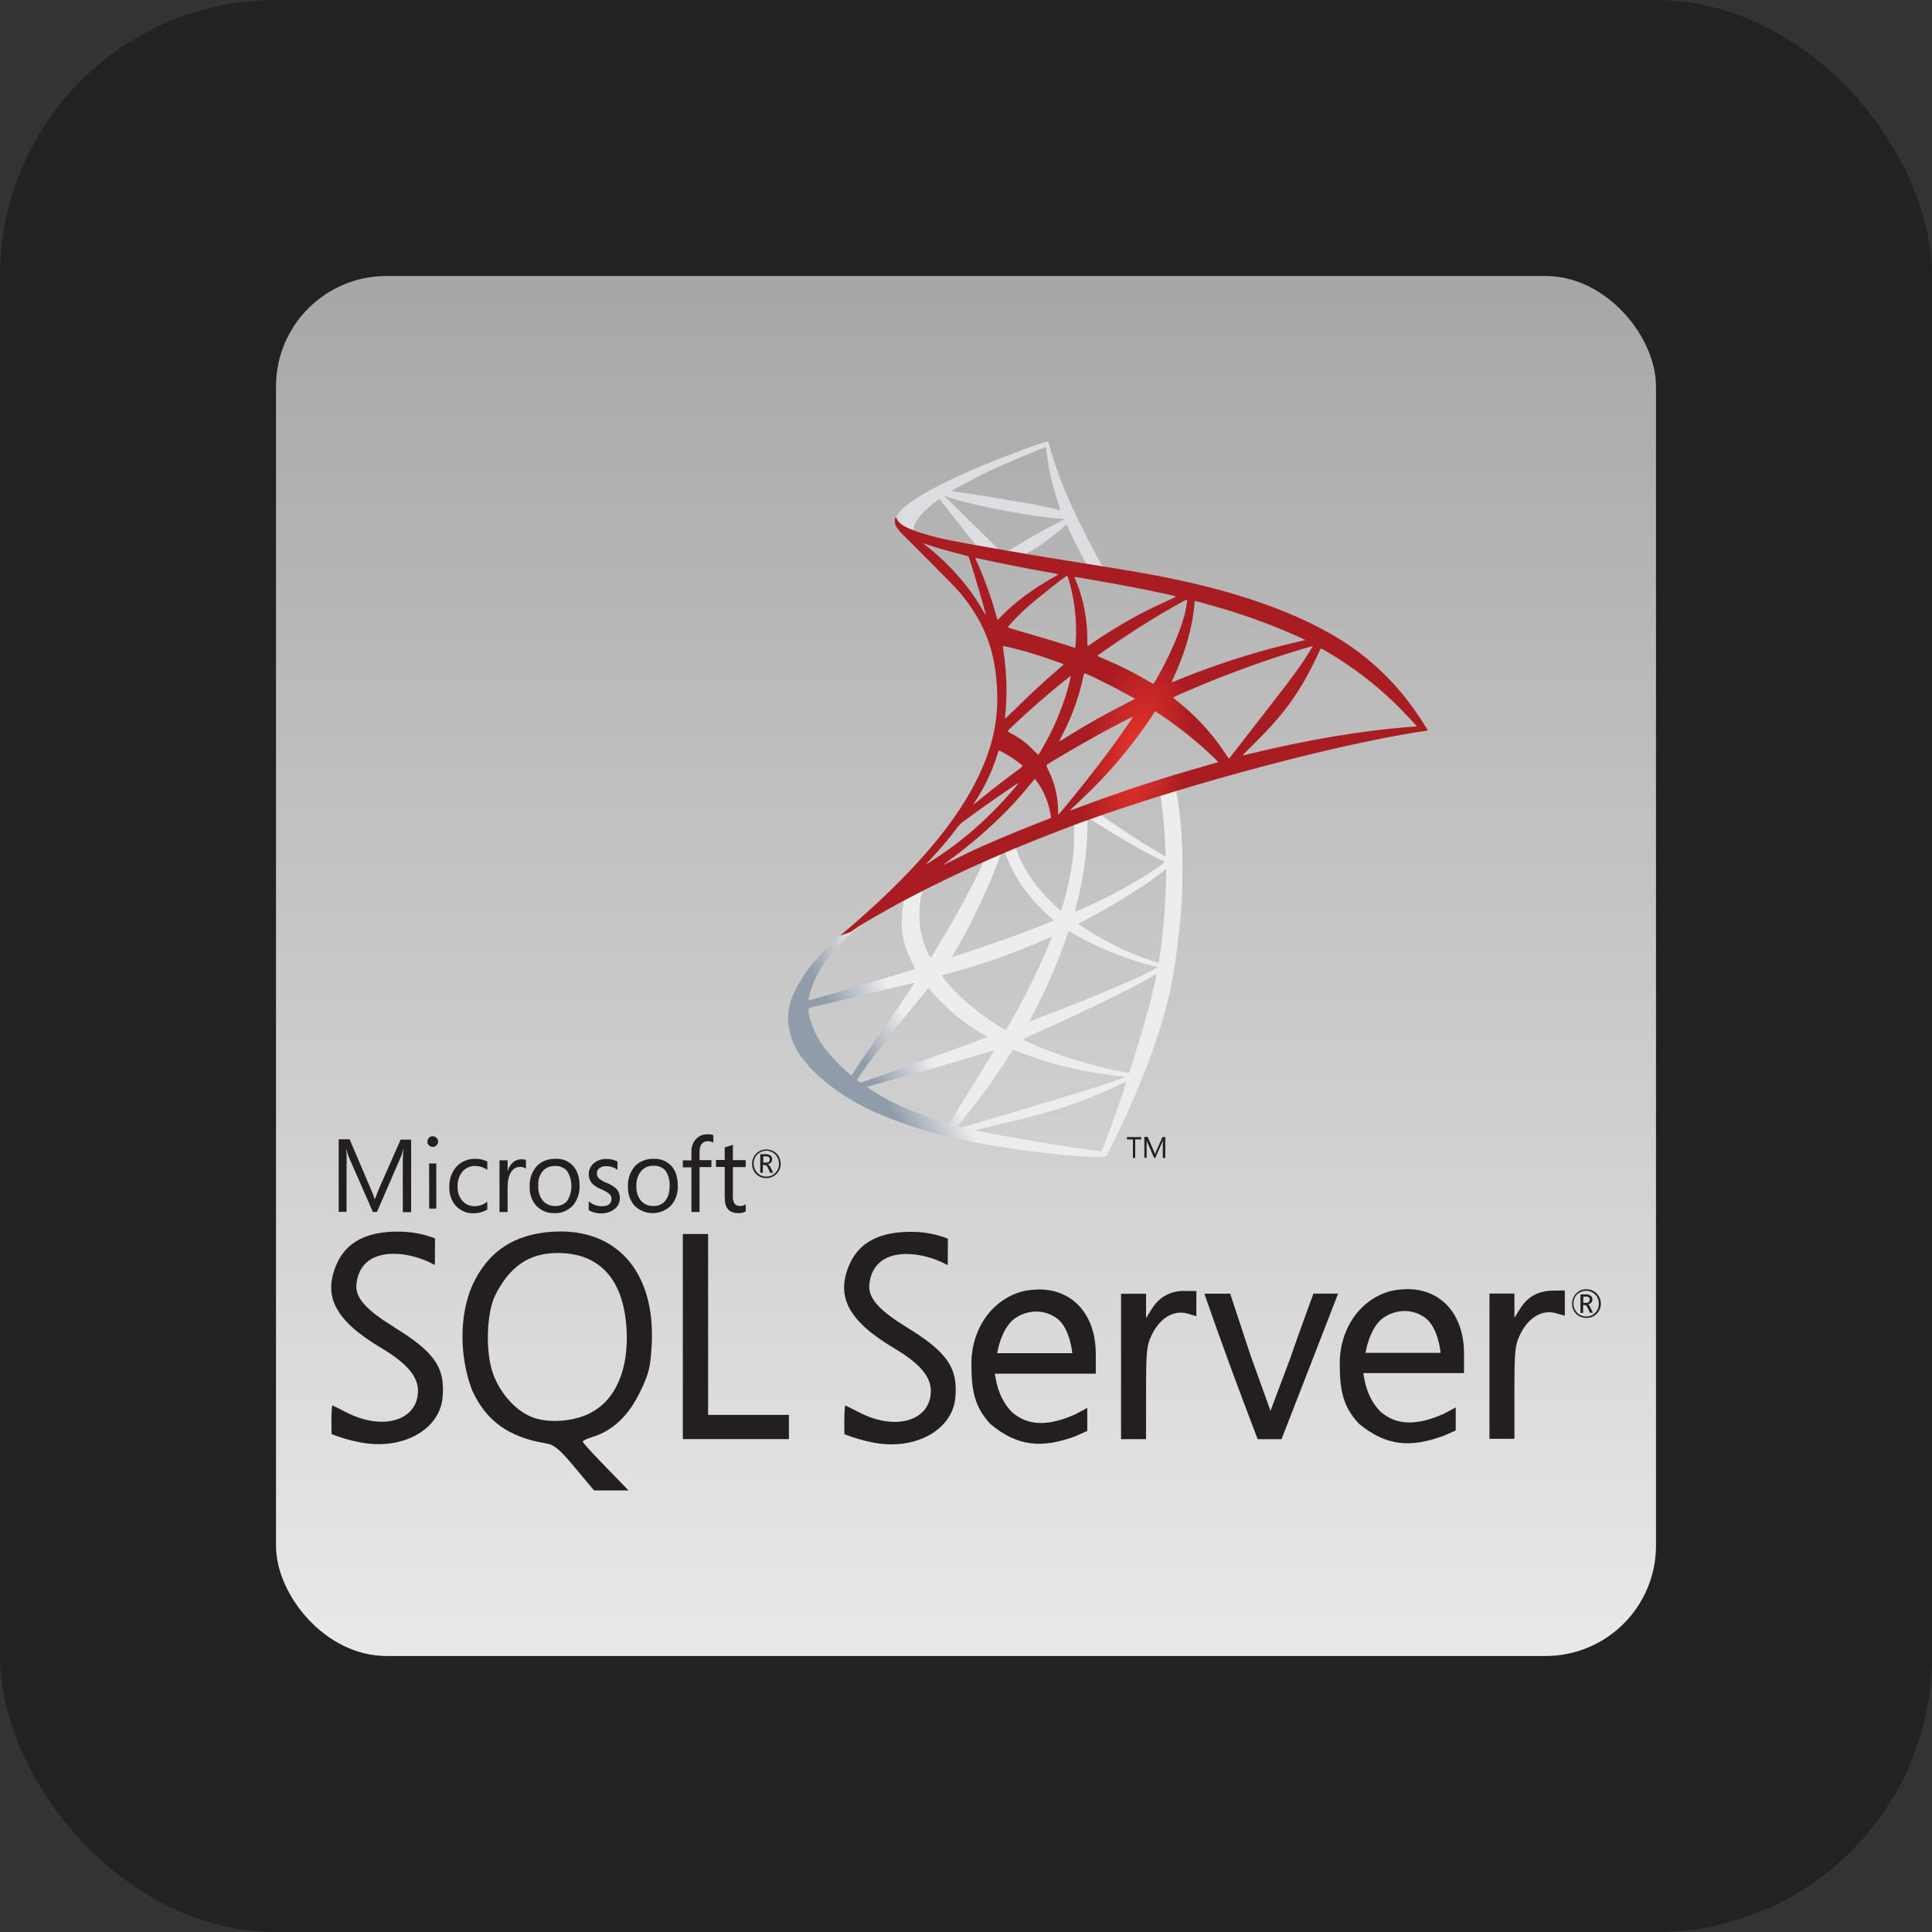 <svg width="35" height="35" viewBox="0 0 35 35" fill="none" xmlns="http://www.w3.org/2000/svg">
<rect x="0" y="0" width="35" height="35" fill="#333333" stroke="none"/>
<rect width="35" height="35" rx="5" fill="#222222"/>
<rect x="5" y="5" width="25" height="25" rx="2" fill="url(#paint0_linear_81_969)" fill-opacity="0.9"/>
<g clip-path="url(#clip0_81_969)">
<path d="M21.593 14.05L19.053 14.897L16.843 15.894L16.225 16.061C16.068 16.214 15.903 16.369 15.724 16.526C15.528 16.698 15.346 16.855 15.206 16.969C15.023 17.123 14.855 17.293 14.703 17.478C14.528 17.702 14.39 17.94 14.33 18.122C14.225 18.451 14.277 18.784 14.48 19.093C14.741 19.485 15.261 19.886 15.868 20.157C16.265 20.325 16.674 20.465 17.091 20.573C17.741 20.741 19.001 20.924 19.694 20.951C19.806 20.958 19.918 20.958 20.03 20.951C20.045 20.941 20.153 20.731 20.278 20.471C20.704 19.582 21.011 18.748 21.178 18.036C21.278 17.605 21.357 17.03 21.408 16.349C21.422 16.159 21.428 15.521 21.416 15.306C21.403 14.997 21.371 14.69 21.32 14.386C21.313 14.359 21.311 14.332 21.314 14.305C21.322 14.299 21.345 14.291 21.658 14.199L21.595 14.046L21.593 14.05ZM21.014 14.397C21.037 14.397 21.098 14.998 21.113 15.38C21.119 15.424 21.119 15.469 21.113 15.513C21.098 15.513 20.789 15.328 20.57 15.186C20.378 15.062 20.013 14.816 19.955 14.769C19.936 14.756 19.938 14.754 20.096 14.699C20.359 14.605 20.992 14.397 21.014 14.397ZM19.72 14.833C19.737 14.833 19.781 14.858 19.887 14.925C20.282 15.178 20.819 15.485 21.05 15.586C21.121 15.618 21.129 15.606 20.966 15.72C20.548 16.001 20.107 16.243 19.647 16.444C19.552 16.487 19.474 16.52 19.472 16.52C19.476 16.483 19.483 16.447 19.495 16.412C19.618 15.963 19.687 15.5 19.701 15.033C19.701 14.837 19.701 14.837 19.72 14.831C19.716 14.833 19.72 14.833 19.72 14.833V14.833ZM19.453 14.937C19.464 14.949 19.457 15.389 19.441 15.508C19.407 15.798 19.348 16.083 19.265 16.362C19.252 16.409 19.237 16.455 19.219 16.5C19.212 16.51 18.948 16.247 18.862 16.145C18.724 15.985 18.606 15.809 18.509 15.62C18.466 15.534 18.43 15.445 18.401 15.353C18.432 15.331 19.442 14.931 19.452 14.936L19.453 14.937ZM18.197 15.441C18.198 15.441 18.199 15.441 18.2 15.442C18.201 15.442 18.202 15.443 18.203 15.444C18.215 15.466 18.225 15.49 18.232 15.514C18.313 15.721 18.419 15.917 18.549 16.097C18.68 16.274 18.828 16.438 18.992 16.585C19.037 16.625 19.08 16.662 19.086 16.668C19.091 16.673 19.101 16.678 18.788 16.799C18.426 16.938 18.03 17.081 17.577 17.231C17.469 17.266 17.361 17.302 17.253 17.339C17.235 17.345 17.241 17.334 17.291 17.254C17.517 16.895 17.857 16.191 18.049 15.693C18.082 15.607 18.114 15.52 18.12 15.501C18.123 15.489 18.128 15.479 18.135 15.47C18.142 15.461 18.152 15.454 18.163 15.449C18.173 15.446 18.184 15.443 18.195 15.441H18.197ZM17.814 15.603C17.758 15.742 17.696 15.877 17.626 16.009C17.44 16.379 17.236 16.745 16.963 17.189C16.918 17.265 16.873 17.336 16.867 17.344C16.862 17.352 16.854 17.353 16.822 17.292C16.753 17.148 16.703 16.995 16.674 16.837C16.647 16.643 16.65 16.446 16.684 16.253C16.709 16.131 16.707 16.133 16.764 16.104C17.01 15.976 17.805 15.595 17.813 15.603H17.814ZM21.126 15.742V15.824C21.122 16.318 21.084 16.811 21.013 17.3C21.001 17.377 20.991 17.439 20.99 17.441C20.988 17.444 20.934 17.425 20.868 17.406C20.563 17.306 20.268 17.176 19.987 17.018C19.801 16.915 19.53 16.744 19.538 16.736C19.545 16.728 19.62 16.69 19.714 16.64C20.075 16.449 20.425 16.239 20.764 16.01C20.881 15.93 21.058 15.8 21.096 15.765L21.127 15.741L21.126 15.742ZM16.366 16.322C16.373 16.322 16.371 16.337 16.36 16.408C16.352 16.459 16.342 16.553 16.339 16.618C16.323 16.904 16.369 17.116 16.508 17.404C16.532 17.452 16.555 17.502 16.575 17.553C16.561 17.565 15.29 17.945 14.891 18.057L14.66 18.122C14.647 18.126 14.645 18.122 14.651 18.091C14.696 17.802 14.91 17.425 15.209 17.108C15.393 16.909 15.607 16.742 15.843 16.613C16.039 16.5 16.341 16.329 16.363 16.321C16.363 16.321 16.363 16.321 16.367 16.321L16.366 16.322ZM19.361 16.869C19.396 16.885 19.431 16.904 19.464 16.926C19.926 17.188 20.421 17.385 20.935 17.51L20.98 17.52L20.919 17.555C20.663 17.701 19.825 18.058 18.966 18.385C18.841 18.431 18.719 18.478 18.695 18.489C18.681 18.497 18.665 18.501 18.649 18.503C18.649 18.503 18.684 18.432 18.728 18.348C18.966 17.896 19.168 17.426 19.333 16.941C19.348 16.904 19.358 16.87 19.36 16.869H19.361ZM19.053 16.972C19.045 17.003 19.034 17.034 19.021 17.062C18.826 17.533 18.604 17.991 18.354 18.434C18.283 18.563 18.224 18.667 18.222 18.667C18.22 18.667 18.163 18.632 18.093 18.589C17.686 18.333 17.324 18.02 17.089 17.715L17.055 17.672L17.23 17.623C17.804 17.466 18.368 17.268 18.915 17.029C18.991 16.996 19.051 16.972 19.053 16.972ZM20.95 17.649C20.95 17.695 20.854 18.098 20.774 18.389C20.706 18.634 20.649 18.826 20.543 19.166C20.498 19.315 20.457 19.439 20.455 19.439C20.447 19.438 20.438 19.436 20.43 19.433C19.896 19.337 19.373 19.187 18.869 18.984C18.733 18.929 18.543 18.84 18.531 18.831C18.614 18.784 18.7 18.742 18.788 18.707C19.662 18.316 20.568 17.874 20.879 17.683C20.901 17.667 20.925 17.655 20.95 17.648V17.649ZM16.571 17.802C16.575 17.806 16.331 18.165 15.989 18.653C15.87 18.824 15.732 19.023 15.68 19.099C15.629 19.174 15.551 19.289 15.505 19.36L15.425 19.488L15.338 19.413C15.21 19.299 15.09 19.174 14.981 19.041C14.829 18.857 14.72 18.64 14.661 18.407C14.64 18.314 14.64 18.265 14.659 18.26C14.688 18.252 15.202 18.128 15.68 18.014C15.947 17.952 16.256 17.875 16.367 17.85C16.479 17.824 16.569 17.801 16.571 17.801V17.802ZM16.818 17.897L16.88 17.968C17.138 18.267 17.442 18.521 17.78 18.721C17.817 18.739 17.852 18.763 17.884 18.79C17.87 18.8 16.697 19.225 16.154 19.418C15.849 19.527 15.597 19.615 15.595 19.615C15.582 19.608 15.569 19.599 15.557 19.59L15.522 19.564L15.578 19.482C15.759 19.215 15.985 18.923 16.478 18.315L16.818 17.899V17.897ZM18.35 19.017C18.35 19.015 18.436 19.047 18.54 19.086C18.773 19.176 19.011 19.251 19.252 19.312C19.607 19.4 19.967 19.464 20.33 19.502C20.372 19.506 20.395 19.509 20.387 19.515C20.38 19.521 20.092 19.62 19.884 19.686C19.554 19.792 18.546 20.096 17.724 20.337C17.573 20.384 17.442 20.42 17.434 20.422C17.405 20.423 17.377 20.415 17.352 20.4C17.383 20.355 17.417 20.311 17.454 20.269C17.733 19.927 17.994 19.57 18.233 19.198C18.296 19.1 18.35 19.019 18.35 19.017ZM18.012 19.027C18.012 19.027 17.876 19.253 17.64 19.637C17.538 19.8 17.425 19.985 17.384 20.049C17.344 20.114 17.288 20.21 17.256 20.265L17.2 20.365L17.171 20.357C17.102 20.337 16.616 20.163 16.488 20.11C16.335 20.048 16.186 19.978 16.041 19.9C15.887 19.816 15.695 19.69 15.71 19.686C15.714 19.686 15.977 19.612 16.294 19.523C17.135 19.29 17.601 19.153 17.907 19.057C17.941 19.044 17.976 19.034 18.012 19.027ZM20.403 19.6C20.41 19.62 20.099 20.503 19.986 20.781C19.961 20.844 19.951 20.859 19.938 20.857C19.905 20.857 19.454 20.791 19.18 20.749C18.701 20.675 17.899 20.532 17.698 20.484L17.652 20.475L17.938 20.408C18.553 20.267 18.848 20.19 19.148 20.096C19.535 19.975 19.913 19.827 20.279 19.651C20.319 19.631 20.36 19.614 20.403 19.6Z" fill="url(#paint1_linear_81_969)"/>
<path d="M18.974 8C18.932 7.994 18.25 8.245 17.811 8.428C17.218 8.675 16.757 8.91 16.473 9.114C16.367 9.191 16.235 9.326 16.214 9.379C16.206 9.4 16.202 9.423 16.202 9.446L16.459 9.695L17.072 9.896L18.529 10.163L20.196 10.455L20.213 10.308C20.207 10.308 20.203 10.308 20.197 10.308L19.979 10.273L19.933 10.192C19.707 9.784 19.457 9.278 19.312 8.937C19.202 8.679 19.108 8.414 19.032 8.143C18.999 8.01 18.996 8.002 18.974 8ZM18.945 8.1C18.945 8.1 18.955 8.157 18.963 8.222C18.997 8.503 19.059 8.78 19.149 9.048C19.22 9.264 19.22 9.252 19.137 9.226C18.942 9.171 18.065 9.017 17.429 8.925C17.327 8.912 17.241 8.898 17.241 8.896C17.233 8.888 17.7 8.639 17.905 8.541C18.168 8.416 18.89 8.11 18.945 8.1ZM17.095 8.979L17.17 9.005C17.577 9.146 18.6 9.346 19.165 9.393C19.228 9.399 19.282 9.405 19.284 9.405C19.245 9.429 19.204 9.451 19.163 9.469C18.891 9.608 18.59 9.779 18.383 9.911C18.344 9.938 18.302 9.962 18.258 9.981C18.251 9.981 18.21 9.973 18.168 9.968L18.091 9.956L17.899 9.763C17.561 9.428 17.296 9.169 17.194 9.07L17.095 8.979ZM17.018 9.04L17.29 9.385C17.438 9.575 17.587 9.762 17.62 9.801C17.641 9.825 17.66 9.851 17.678 9.878C17.67 9.884 17.286 9.807 17.082 9.76C16.879 9.713 16.787 9.688 16.658 9.646L16.552 9.611V9.584C16.555 9.452 16.718 9.256 16.994 9.056L17.019 9.038L17.018 9.04ZM19.318 9.51C19.326 9.51 19.335 9.528 19.358 9.581C19.424 9.728 19.627 10.125 19.675 10.201C19.691 10.226 19.718 10.229 19.449 10.183C18.798 10.076 18.589 10.04 18.589 10.036C18.602 10.024 18.618 10.014 18.634 10.007C18.842 9.887 19.038 9.748 19.22 9.591C19.265 9.553 19.304 9.518 19.31 9.512C19.317 9.507 19.316 9.506 19.318 9.508V9.51Z" fill="url(#paint2_linear_81_969)"/>
<path d="M16.23 9.352C16.217 9.378 16.21 9.408 16.21 9.437C16.21 9.467 16.217 9.496 16.23 9.523C16.255 9.585 16.328 9.661 16.411 9.74C16.411 9.74 17.265 10.591 17.369 10.712C17.841 11.267 18.048 11.818 18.066 12.575C18.077 13.062 17.987 13.489 17.762 13.986C17.363 14.876 16.52 15.859 15.22 16.95L15.41 16.885C15.533 16.792 15.7 16.691 16.092 16.471C16.997 15.965 18.014 15.5 19.261 15.021C21.058 14.331 24.013 13.523 25.694 13.26L25.869 13.233L25.842 13.189C25.723 12.997 25.595 12.812 25.456 12.634C25.079 12.161 24.616 11.767 24.093 11.475C23.336 11.046 22.363 10.711 21.131 10.462C20.898 10.416 20.388 10.323 19.973 10.26C19.093 10.121 18.524 10.025 17.899 9.915C17.673 9.875 17.339 9.817 17.116 9.768C16.944 9.731 16.774 9.684 16.608 9.629C16.469 9.574 16.269 9.519 16.227 9.351L16.23 9.352ZM16.725 9.842C16.75 9.848 16.774 9.856 16.798 9.866C16.87 9.891 16.965 9.921 17.076 9.952C17.16 9.976 17.245 9.998 17.329 10.021C17.445 10.05 17.541 10.078 17.543 10.078C17.556 10.091 17.75 10.725 17.814 10.968C17.839 11.061 17.86 11.139 17.857 11.139C17.838 11.115 17.822 11.09 17.808 11.062C17.582 10.658 17.229 10.248 16.818 9.918C16.785 9.895 16.753 9.87 16.724 9.842H16.725ZM17.669 10.109C17.704 10.113 17.739 10.118 17.773 10.127C18.099 10.201 18.685 10.315 19.059 10.38C19.098 10.383 19.136 10.392 19.172 10.405C19.156 10.419 19.139 10.43 19.12 10.438C19.056 10.472 18.803 10.627 18.717 10.686C18.523 10.816 18.341 10.964 18.174 11.129C18.118 11.186 18.07 11.233 18.07 11.233C18.07 11.233 18.059 11.2 18.049 11.158C17.96 10.829 17.845 10.508 17.705 10.197C17.691 10.168 17.678 10.138 17.667 10.107C17.667 10.111 17.667 10.107 17.667 10.107L17.669 10.109ZM19.332 10.433C19.343 10.436 19.363 10.503 19.401 10.65C19.473 10.944 19.503 11.246 19.492 11.549C19.488 11.631 19.484 11.708 19.48 11.717L19.475 11.737L19.375 11.704C19.169 11.637 18.835 11.537 18.549 11.455C18.386 11.409 18.254 11.368 18.254 11.362C18.361 11.241 18.474 11.125 18.593 11.015C18.788 10.841 19.313 10.425 19.331 10.431L19.332 10.433ZM19.465 10.452C19.47 10.446 20.259 10.586 20.618 10.656C20.885 10.709 21.273 10.792 21.297 10.801C21.309 10.806 21.268 10.829 21.14 10.888C20.702 11.083 20.281 11.317 19.882 11.586C19.785 11.653 19.701 11.708 19.701 11.708C19.698 11.666 19.697 11.624 19.698 11.582C19.699 11.216 19.628 10.853 19.49 10.515C19.478 10.495 19.469 10.474 19.462 10.451L19.465 10.452ZM21.505 10.864C21.499 10.952 21.485 11.038 21.463 11.123C21.39 11.415 21.206 11.849 20.977 12.255C20.953 12.301 20.926 12.346 20.896 12.389C20.857 12.371 20.818 12.35 20.781 12.326C20.539 12.183 20.288 12.057 20.029 11.949C19.952 11.916 19.885 11.888 19.883 11.884C19.869 11.872 20.488 11.455 20.814 11.255C21.073 11.094 21.495 10.854 21.503 10.862L21.505 10.864ZM21.651 10.888C21.669 10.888 22.018 10.986 22.2 11.041C22.646 11.176 23.082 11.339 23.508 11.529L23.648 11.594L23.55 11.618C22.795 11.79 22.055 12.024 21.336 12.318C21.281 12.341 21.231 12.361 21.227 12.361C21.237 12.326 21.25 12.293 21.267 12.261C21.473 11.816 21.605 11.351 21.638 10.954C21.638 10.917 21.645 10.888 21.651 10.888ZM18.17 11.704C18.176 11.698 18.442 11.763 18.587 11.804C18.806 11.866 19.27 12.025 19.27 12.035C19.27 12.035 19.218 12.082 19.157 12.137C18.906 12.351 18.663 12.577 18.374 12.863C18.287 12.948 18.214 13.016 18.21 13.016C18.206 13.016 18.205 13.005 18.207 12.989C18.25 12.595 18.24 12.197 18.18 11.806C18.176 11.753 18.168 11.706 18.17 11.704ZM23.778 11.71C23.782 11.713 23.655 11.918 23.575 12.033C23.46 12.202 23.29 12.426 22.908 12.916C22.707 13.175 22.48 13.467 22.405 13.564C22.331 13.66 22.265 13.745 22.263 13.745C22.244 13.72 22.226 13.693 22.209 13.666C21.994 13.336 21.732 13.04 21.432 12.787C21.374 12.738 21.311 12.685 21.29 12.67C21.276 12.66 21.263 12.649 21.252 12.636C21.252 12.63 21.578 12.487 21.826 12.385C22.26 12.204 22.851 11.989 23.294 11.85C23.527 11.775 23.774 11.702 23.778 11.706V11.71ZM23.926 11.749C23.965 11.762 24.002 11.78 24.035 11.804C24.502 12.077 24.933 12.407 25.32 12.789C25.421 12.89 25.673 13.159 25.669 13.159C25.665 13.159 25.578 13.166 25.477 13.174C24.669 13.237 23.634 13.412 22.639 13.657C22.572 13.673 22.513 13.686 22.509 13.686C22.506 13.686 22.58 13.61 22.674 13.518C23.258 12.944 23.525 12.579 23.839 11.931C23.885 11.835 23.922 11.753 23.926 11.746V11.749ZM19.65 12.196C19.677 12.202 19.927 12.322 20.115 12.418C20.288 12.506 20.547 12.649 20.561 12.659C20.561 12.659 20.47 12.71 20.357 12.767C19.995 12.952 19.687 13.126 19.364 13.326C19.274 13.383 19.195 13.43 19.194 13.43C19.192 13.43 19.188 13.422 19.239 13.326C19.418 12.986 19.549 12.622 19.628 12.245C19.636 12.216 19.644 12.196 19.649 12.196H19.65ZM19.401 12.242C19.374 12.37 19.34 12.496 19.301 12.621C19.211 12.896 19.098 13.163 18.961 13.417C18.93 13.472 18.884 13.553 18.859 13.598L18.81 13.677L18.702 13.571C18.598 13.463 18.477 13.372 18.345 13.303C18.313 13.287 18.282 13.269 18.254 13.247C18.254 13.232 18.582 12.928 18.834 12.708C19.015 12.549 19.395 12.237 19.4 12.246L19.401 12.242ZM20.927 12.884L21.021 12.946C21.251 13.1 21.472 13.267 21.683 13.447C21.793 13.539 22.004 13.733 22.046 13.78L22.069 13.806L21.913 13.852C21.034 14.101 20.354 14.323 19.559 14.621C19.471 14.654 19.396 14.682 19.39 14.682C19.384 14.682 19.369 14.691 19.567 14.505C20.053 14.053 20.486 13.545 20.857 12.991L20.924 12.885L20.927 12.884ZM20.526 12.986C20.53 12.99 20.267 13.368 20.109 13.582C19.921 13.837 19.587 14.265 19.356 14.543C19.261 14.659 19.178 14.755 19.175 14.757C19.173 14.759 19.168 14.73 19.168 14.684C19.166 14.44 19.11 14.198 19.005 13.978C18.959 13.886 18.953 13.867 18.963 13.857C18.999 13.823 19.558 13.498 19.911 13.302C20.149 13.172 20.521 12.978 20.527 12.984L20.526 12.986ZM18.099 13.596C18.133 13.611 18.167 13.628 18.199 13.647C18.316 13.712 18.426 13.788 18.529 13.874C18.496 13.909 18.459 13.94 18.418 13.966C18.237 14.099 17.959 14.313 17.797 14.445C17.629 14.584 17.623 14.586 17.642 14.557C17.822 14.291 17.962 14 18.061 13.693C18.068 13.658 18.081 13.624 18.099 13.593V13.596ZM18.746 14.114C18.756 14.114 18.767 14.13 18.819 14.207C18.931 14.379 19.005 14.573 19.036 14.778L19.04 14.817L18.777 14.921C18.306 15.106 17.871 15.291 17.578 15.429C17.496 15.469 17.352 15.539 17.258 15.586C17.164 15.633 17.087 15.673 17.087 15.671C17.087 15.669 17.147 15.625 17.22 15.569C17.794 15.143 18.291 14.676 18.663 14.209C18.704 14.16 18.74 14.117 18.744 14.113L18.746 14.114ZM18.448 14.187C18.455 14.195 18.237 14.448 18.085 14.603C17.729 14.978 17.329 15.308 16.895 15.585L16.78 15.659C16.767 15.667 16.784 15.648 16.984 15.428C17.11 15.289 17.206 15.171 17.316 15.026C17.367 14.951 17.432 14.888 17.508 14.841C17.79 14.631 18.441 14.179 18.448 14.187Z" fill="url(#paint3_radial_81_969)"/>
<path d="M10.135 22.31C10.1 22.31 10.064 22.313 10.029 22.313C9.314 22.352 8.831 22.674 8.549 23.302C8.308 23.87 8.334 24.613 8.552 25.184C8.806 25.743 9.214 26.037 9.896 26.149C10.041 26.173 10.138 26.254 10.417 26.588L10.761 27H11.386L10.971 26.572C10.742 26.338 10.556 26.134 10.556 26.116C10.556 26.098 10.644 26.059 10.751 26.026C11.101 25.917 11.391 25.641 11.595 25.217C11.76 24.877 11.783 24.772 11.807 24.349C11.869 23.088 11.219 22.301 10.136 22.309L10.135 22.31ZM10.682 25.605C10.378 25.755 9.938 25.785 9.65 25.677C9.352 25.566 9.064 25.25 8.934 24.891C8.79 24.5 8.811 23.779 8.976 23.454C9.24 22.937 9.591 22.699 10.102 22.699C10.862 22.699 11.294 23.174 11.35 24.067C11.395 24.812 11.15 25.372 10.683 25.603L10.682 25.605ZM21.465 23.385C21.203 23.385 21.003 23.493 20.868 23.709L20.762 23.878V23.438H20.309V26.072H20.762V25.23C20.762 24.46 20.771 24.371 20.877 24.16C21.022 23.871 21.272 23.727 21.511 23.796L21.673 23.844V23.387H21.464L21.465 23.385ZM18.803 23.361C18.71 23.362 18.617 23.373 18.526 23.394C17.92 23.556 17.576 24.149 17.599 24.759C17.599 25.27 17.696 25.526 17.938 25.794C18.432 26.21 18.879 26.241 19.482 26.019C19.585 25.973 19.697 25.922 19.697 25.922V25.506L19.482 25.621C18.994 25.838 18.626 25.838 18.332 25.582C18.144 25.387 18.06 25.152 18.023 24.885H19.851V24.529C19.851 23.806 19.424 23.349 18.803 23.36L18.803 23.361ZM18.064 24.517C18.064 24.517 18.132 24.066 18.381 23.888C18.496 23.805 18.634 23.76 18.775 23.76C18.913 23.76 19.048 23.806 19.158 23.892C19.387 24.072 19.426 24.514 19.426 24.514H18.063V24.517H18.064ZM7.14 24.042C6.648 23.738 6.43 23.518 6.457 23.262C6.533 22.547 7.399 22.646 7.878 22.917L7.881 22.435C7.675 22.355 7.457 22.314 7.237 22.312C6.654 22.303 6.277 22.497 6.101 22.895C5.842 23.481 6.072 23.923 6.901 24.416C7.367 24.694 7.572 24.933 7.572 25.195C7.572 25.736 6.933 25.926 6.275 25.586C6.139 25.517 6.024 25.459 6.018 25.459C5.995 25.613 6.007 25.98 6.007 25.98C6.171 26.045 6.34 26.094 6.513 26.127C7.266 26.28 7.951 25.919 8.016 25.333C8.072 24.783 7.878 24.494 7.14 24.044V24.042ZM25.476 23.355C25.381 23.356 25.288 23.367 25.196 23.388C24.59 23.55 24.249 24.143 24.272 24.753C24.272 25.262 24.369 25.516 24.61 25.784C25.105 26.2 25.552 26.232 26.158 26.009C26.261 25.963 26.372 25.914 26.372 25.914V25.497L26.157 25.612C25.669 25.828 25.301 25.828 25.007 25.572C24.818 25.377 24.736 25.145 24.698 24.875H26.522V24.52C26.522 23.799 26.095 23.342 25.475 23.354L25.476 23.355ZM24.737 24.511C24.737 24.511 24.805 24.06 25.053 23.879C25.169 23.796 25.306 23.75 25.447 23.75C25.586 23.75 25.72 23.797 25.83 23.882C26.06 24.063 26.098 24.508 26.098 24.508H24.739V24.511H24.737ZM16.431 24.048C15.94 23.745 15.722 23.525 15.749 23.266C15.825 22.55 16.69 22.65 17.169 22.92L17.172 22.439C16.967 22.359 16.748 22.317 16.528 22.316C15.946 22.308 15.569 22.501 15.392 22.9C15.134 23.486 15.366 23.928 16.193 24.421C16.658 24.698 16.863 24.934 16.863 25.197C16.863 25.738 16.225 25.93 15.566 25.587C15.43 25.518 15.317 25.461 15.31 25.461C15.286 25.615 15.298 25.982 15.298 25.982C15.461 26.046 15.63 26.095 15.801 26.13C16.555 26.284 17.24 25.923 17.305 25.337C17.361 24.788 17.167 24.499 16.431 24.048ZM28.138 23.381C27.877 23.381 27.674 23.489 27.541 23.704L27.435 23.873V23.434H26.983V26.065H27.435V25.223C27.435 24.453 27.444 24.363 27.55 24.153C27.695 23.864 27.945 23.72 28.186 23.789L28.348 23.836V23.378L28.138 23.381ZM12.828 24.033V22.355H12.37V26.071H14.292V25.632H12.828V24.033ZM23.393 24.557L23.016 25.558L22.654 24.552L22.286 23.436H21.818C22.122 24.314 22.452 25.206 22.784 26.072C22.927 26.075 23.072 26.072 23.216 26.072L23.724 24.767L24.241 23.435H23.795C23.795 23.435 23.597 23.964 23.391 24.556L23.393 24.557ZM13.88 21.342C13.914 21.343 13.949 21.337 13.981 21.324C14.012 21.311 14.041 21.291 14.066 21.267C14.09 21.243 14.11 21.214 14.123 21.182C14.136 21.15 14.143 21.116 14.142 21.081C14.143 21.047 14.136 21.013 14.123 20.981C14.11 20.949 14.09 20.92 14.066 20.896C14.017 20.849 13.952 20.823 13.885 20.824C13.85 20.823 13.816 20.829 13.784 20.842C13.752 20.855 13.723 20.874 13.699 20.899C13.675 20.923 13.656 20.952 13.643 20.984C13.63 21.016 13.624 21.05 13.625 21.084C13.624 21.119 13.63 21.153 13.643 21.185C13.655 21.217 13.675 21.246 13.699 21.269C13.723 21.293 13.751 21.312 13.782 21.325C13.813 21.337 13.847 21.343 13.88 21.342V21.342ZM13.718 20.915C13.751 20.882 13.792 20.86 13.836 20.851C13.881 20.841 13.928 20.846 13.97 20.864C14.012 20.881 14.048 20.911 14.073 20.95C14.099 20.989 14.113 21.034 14.113 21.081C14.114 21.112 14.108 21.143 14.096 21.172C14.085 21.2 14.067 21.227 14.046 21.248C14.024 21.27 13.999 21.287 13.971 21.299C13.944 21.31 13.914 21.315 13.884 21.315C13.854 21.316 13.824 21.311 13.796 21.299C13.768 21.288 13.743 21.27 13.722 21.248C13.7 21.227 13.683 21.2 13.671 21.172C13.659 21.143 13.654 21.112 13.654 21.081C13.653 21.05 13.658 21.019 13.669 20.991C13.681 20.962 13.697 20.937 13.718 20.915ZM13.827 21.105H13.857C13.878 21.105 13.899 21.125 13.916 21.165L13.951 21.246H14.007L13.962 21.155C13.944 21.119 13.926 21.098 13.906 21.093C13.929 21.089 13.951 21.077 13.967 21.059C13.982 21.043 13.989 21.021 13.987 20.999C13.988 20.987 13.986 20.975 13.982 20.964C13.977 20.953 13.97 20.943 13.961 20.935C13.933 20.916 13.9 20.907 13.866 20.909H13.773V21.246H13.82V21.107L13.827 21.105ZM13.827 20.948H13.868C13.89 20.946 13.912 20.952 13.93 20.963C13.936 20.968 13.94 20.975 13.943 20.982C13.945 20.99 13.946 20.997 13.945 21.005C13.945 21.044 13.921 21.062 13.877 21.062H13.827V20.95L13.827 20.948ZM6.281 21.075C6.281 20.958 6.277 20.87 6.274 20.819H6.277C6.286 20.865 6.3 20.911 6.317 20.955L6.755 21.956H6.829L7.267 20.945C7.283 20.904 7.296 20.862 7.305 20.819H7.309C7.3 20.919 7.297 21.004 7.297 21.075V21.959H7.448V20.645H7.258L6.855 21.559C6.84 21.595 6.819 21.651 6.793 21.721H6.787C6.771 21.668 6.752 21.616 6.728 21.565L6.334 20.64H6.136V21.954H6.278V21.075L6.281 21.075ZM7.774 21.077H7.904V21.895H7.775L7.774 21.077ZM7.84 20.777C7.852 20.777 7.864 20.775 7.876 20.77C7.888 20.766 7.898 20.759 7.907 20.749C7.916 20.741 7.924 20.73 7.929 20.718C7.934 20.706 7.936 20.693 7.936 20.68C7.937 20.668 7.935 20.655 7.929 20.643C7.924 20.631 7.917 20.62 7.907 20.612C7.898 20.602 7.888 20.595 7.876 20.591C7.864 20.586 7.852 20.584 7.839 20.584C7.827 20.584 7.814 20.586 7.803 20.59C7.791 20.595 7.78 20.602 7.772 20.612C7.762 20.62 7.755 20.631 7.75 20.643C7.745 20.655 7.742 20.668 7.742 20.68C7.741 20.694 7.743 20.707 7.749 20.719C7.754 20.731 7.762 20.741 7.772 20.749C7.79 20.767 7.814 20.777 7.839 20.777H7.84ZM8.828 21.913V21.769C8.763 21.821 8.684 21.849 8.602 21.85C8.559 21.852 8.517 21.844 8.478 21.827C8.439 21.811 8.404 21.785 8.375 21.753C8.316 21.681 8.285 21.589 8.29 21.495C8.285 21.395 8.317 21.298 8.38 21.222C8.409 21.189 8.445 21.163 8.485 21.146C8.524 21.129 8.567 21.121 8.61 21.123C8.688 21.123 8.764 21.148 8.828 21.195V21.042C8.762 21.009 8.69 20.992 8.616 20.994C8.552 20.991 8.488 21.002 8.428 21.026C8.368 21.05 8.314 21.087 8.269 21.135C8.181 21.237 8.134 21.37 8.14 21.507C8.135 21.631 8.177 21.752 8.257 21.844C8.298 21.888 8.347 21.923 8.402 21.947C8.456 21.97 8.515 21.981 8.574 21.979C8.663 21.98 8.75 21.957 8.827 21.913H8.828ZM9.199 21.477C9.194 21.387 9.218 21.297 9.266 21.222C9.283 21.197 9.306 21.176 9.332 21.162C9.358 21.148 9.387 21.14 9.417 21.14C9.456 21.137 9.495 21.148 9.528 21.171V21.015C9.5 21.004 9.47 21 9.44 21.002C9.388 21.002 9.338 21.02 9.298 21.054C9.25 21.095 9.215 21.15 9.199 21.212H9.196V21.02H9.049V21.958H9.196V21.477H9.199ZM10.043 21.977C10.105 21.98 10.167 21.969 10.224 21.945C10.281 21.922 10.333 21.886 10.376 21.841C10.461 21.742 10.505 21.612 10.499 21.48C10.499 21.327 10.461 21.21 10.384 21.122C10.343 21.078 10.293 21.044 10.238 21.021C10.183 20.999 10.123 20.989 10.064 20.993C10.003 20.99 9.943 21 9.886 21.021C9.829 21.042 9.776 21.075 9.732 21.117C9.685 21.167 9.649 21.227 9.626 21.292C9.602 21.357 9.592 21.426 9.596 21.495C9.589 21.622 9.631 21.745 9.713 21.841C9.755 21.886 9.807 21.922 9.863 21.945C9.92 21.969 9.981 21.979 10.043 21.976L10.043 21.977ZM9.834 21.213C9.863 21.183 9.897 21.159 9.935 21.143C9.973 21.128 10.014 21.121 10.055 21.123C10.095 21.12 10.136 21.127 10.174 21.143C10.211 21.158 10.245 21.182 10.273 21.213C10.324 21.293 10.351 21.386 10.352 21.481C10.353 21.576 10.328 21.67 10.278 21.751C10.251 21.784 10.217 21.809 10.179 21.826C10.141 21.843 10.1 21.85 10.058 21.847C10.016 21.849 9.974 21.841 9.936 21.825C9.897 21.808 9.862 21.783 9.834 21.751C9.775 21.677 9.746 21.582 9.752 21.486C9.747 21.437 9.752 21.388 9.766 21.341C9.78 21.294 9.803 21.25 9.834 21.213ZM11.143 21.895C11.171 21.872 11.193 21.842 11.207 21.809C11.222 21.775 11.23 21.739 11.229 21.703C11.23 21.671 11.224 21.639 11.212 21.61C11.201 21.581 11.184 21.554 11.162 21.532C11.111 21.486 11.053 21.452 10.99 21.429C10.941 21.41 10.894 21.384 10.852 21.351C10.84 21.339 10.83 21.324 10.823 21.307C10.816 21.29 10.813 21.273 10.814 21.255C10.814 21.236 10.818 21.219 10.825 21.203C10.833 21.187 10.845 21.173 10.859 21.162C10.893 21.136 10.935 21.123 10.977 21.126C11.052 21.125 11.126 21.148 11.186 21.192V21.042C11.125 21.011 11.057 20.995 10.989 20.996C10.905 20.992 10.822 21.02 10.756 21.074C10.731 21.096 10.71 21.122 10.694 21.152C10.679 21.182 10.669 21.215 10.666 21.249C10.663 21.282 10.667 21.317 10.677 21.349C10.687 21.381 10.703 21.411 10.724 21.437C10.771 21.483 10.827 21.519 10.889 21.543C10.942 21.564 10.993 21.593 11.039 21.63C11.051 21.641 11.061 21.655 11.068 21.67C11.074 21.686 11.077 21.702 11.077 21.719C11.077 21.807 11.018 21.852 10.903 21.852C10.816 21.852 10.731 21.821 10.665 21.762V21.925C10.734 21.964 10.812 21.984 10.891 21.982C10.983 21.983 11.072 21.953 11.144 21.895L11.143 21.895ZM11.844 20.993C11.783 20.99 11.722 21 11.665 21.021C11.608 21.042 11.556 21.075 11.511 21.117C11.465 21.167 11.429 21.227 11.406 21.292C11.382 21.357 11.372 21.426 11.376 21.495C11.37 21.621 11.412 21.745 11.493 21.841C11.582 21.928 11.7 21.977 11.824 21.977C11.947 21.977 12.066 21.928 12.155 21.841C12.241 21.742 12.285 21.613 12.279 21.481C12.279 21.327 12.24 21.21 12.164 21.123C12.123 21.079 12.073 21.045 12.018 21.022C11.962 21 11.903 20.99 11.844 20.993ZM12.129 21.486C12.136 21.581 12.11 21.674 12.055 21.751C12.028 21.784 11.995 21.809 11.956 21.826C11.918 21.843 11.877 21.85 11.835 21.847C11.793 21.849 11.751 21.841 11.713 21.825C11.674 21.808 11.639 21.783 11.611 21.751C11.552 21.677 11.523 21.582 11.529 21.486C11.523 21.385 11.555 21.285 11.62 21.209C11.648 21.179 11.682 21.155 11.72 21.139C11.759 21.124 11.8 21.117 11.84 21.119C11.881 21.116 11.921 21.124 11.959 21.139C11.996 21.155 12.03 21.178 12.058 21.209C12.111 21.291 12.136 21.388 12.131 21.486H12.129ZM12.527 21.956H12.673V21.143H12.888V21.017H12.673V20.872C12.673 20.741 12.723 20.674 12.827 20.674C12.86 20.674 12.893 20.683 12.923 20.699V20.564C12.889 20.551 12.853 20.546 12.817 20.549C12.781 20.547 12.745 20.553 12.711 20.566C12.678 20.579 12.647 20.599 12.62 20.624C12.588 20.655 12.563 20.693 12.547 20.735C12.531 20.777 12.524 20.822 12.526 20.867V21.021H12.37V21.147H12.526V21.956L12.527 21.956ZM13.13 21.699C13.13 21.884 13.209 21.977 13.371 21.977C13.419 21.98 13.467 21.969 13.509 21.946V21.817C13.482 21.837 13.449 21.848 13.415 21.847C13.395 21.85 13.376 21.847 13.357 21.841C13.339 21.834 13.323 21.823 13.309 21.808C13.284 21.768 13.273 21.721 13.277 21.673V21.143H13.509V21.017H13.277V20.739C13.226 20.757 13.176 20.772 13.129 20.785V21.014H12.971V21.14H13.129V21.695L13.13 21.699ZM28.921 23.428C28.872 23.381 28.807 23.355 28.74 23.356C28.706 23.355 28.672 23.361 28.64 23.374C28.609 23.387 28.58 23.406 28.556 23.431C28.531 23.455 28.512 23.484 28.499 23.516C28.486 23.549 28.48 23.583 28.48 23.618C28.479 23.652 28.485 23.686 28.498 23.718C28.511 23.75 28.53 23.779 28.554 23.803C28.604 23.851 28.671 23.877 28.739 23.875C28.774 23.876 28.808 23.87 28.84 23.857C28.872 23.844 28.901 23.825 28.925 23.8C28.949 23.776 28.968 23.747 28.982 23.715C28.995 23.684 29.001 23.649 29.001 23.615C29 23.58 28.993 23.546 28.98 23.514C28.966 23.483 28.946 23.454 28.922 23.43L28.921 23.428ZM28.897 23.783C28.876 23.805 28.851 23.822 28.823 23.833C28.795 23.845 28.765 23.85 28.735 23.849C28.705 23.85 28.675 23.844 28.648 23.833C28.62 23.822 28.594 23.805 28.573 23.783C28.552 23.761 28.534 23.735 28.523 23.706C28.511 23.677 28.505 23.646 28.506 23.615C28.505 23.584 28.51 23.553 28.521 23.525C28.532 23.496 28.549 23.471 28.57 23.449C28.615 23.407 28.673 23.383 28.734 23.383C28.794 23.383 28.852 23.407 28.897 23.449C28.919 23.471 28.936 23.496 28.947 23.525C28.959 23.553 28.965 23.584 28.964 23.615C28.966 23.646 28.961 23.677 28.949 23.706C28.938 23.736 28.92 23.762 28.897 23.783H28.897ZM28.765 23.632C28.788 23.627 28.81 23.616 28.827 23.599C28.841 23.582 28.848 23.561 28.847 23.538C28.848 23.526 28.846 23.515 28.841 23.504C28.837 23.493 28.83 23.483 28.821 23.475C28.793 23.456 28.76 23.447 28.727 23.449H28.632V23.785H28.68V23.641H28.709C28.729 23.641 28.749 23.662 28.767 23.701L28.803 23.782H28.858L28.813 23.692C28.798 23.653 28.78 23.635 28.762 23.629L28.765 23.632ZM28.733 23.602H28.682V23.488H28.723C28.744 23.486 28.766 23.491 28.785 23.503C28.796 23.512 28.799 23.523 28.799 23.545C28.799 23.584 28.776 23.602 28.732 23.602H28.733ZM20.524 20.978H20.565V20.642H20.674V20.6H20.415V20.642H20.524V20.978ZM20.774 20.725C20.775 20.7 20.774 20.675 20.771 20.651C20.774 20.664 20.778 20.677 20.783 20.689L20.909 20.978H20.929L21.056 20.686C21.06 20.678 21.062 20.666 21.068 20.651C21.065 20.68 21.065 20.705 21.065 20.723V20.978H21.11V20.6H21.058L20.943 20.861C20.94 20.87 20.931 20.888 20.925 20.907H20.922C20.918 20.891 20.912 20.876 20.905 20.861L20.791 20.596H20.731V20.976H20.772V20.723L20.774 20.725Z" fill="#231F1F"/>
</g>
<defs>
<linearGradient id="paint0_linear_81_969" x1="19" y1="30" x2="19" y2="4.5" gradientUnits="userSpaceOnUse">
<stop stop-color="white"/>
<stop offset="1" stop-color="white" stop-opacity="0.66"/>
</linearGradient>
<linearGradient id="paint1_linear_81_969" x1="15.598" y1="19.185" x2="16.536" y2="18.642" gradientUnits="userSpaceOnUse">
<stop stop-color="#909CA9"/>
<stop offset="1" stop-color="#EDEDEE"/>
</linearGradient>
<linearGradient id="paint2_linear_81_969" x1="15.619" y1="8.623" x2="16.366" y2="8.623" gradientUnits="userSpaceOnUse">
<stop stop-color="#939FAB"/>
<stop offset="1" stop-color="#DCDEE1"/>
</linearGradient>
<radialGradient id="paint3_radial_81_969" cx="0" cy="0" r="1" gradientUnits="userSpaceOnUse" gradientTransform="translate(20.589 13.688) rotate(-169.476) scale(0.925 1.955)">
<stop stop-color="#EE352C"/>
<stop offset="1" stop-color="#A91D22"/>
</radialGradient>
<clipPath id="clip0_81_969">
<rect width="23" height="19" fill="white" transform="translate(6 8)"/>
</clipPath>
</defs>
</svg>

